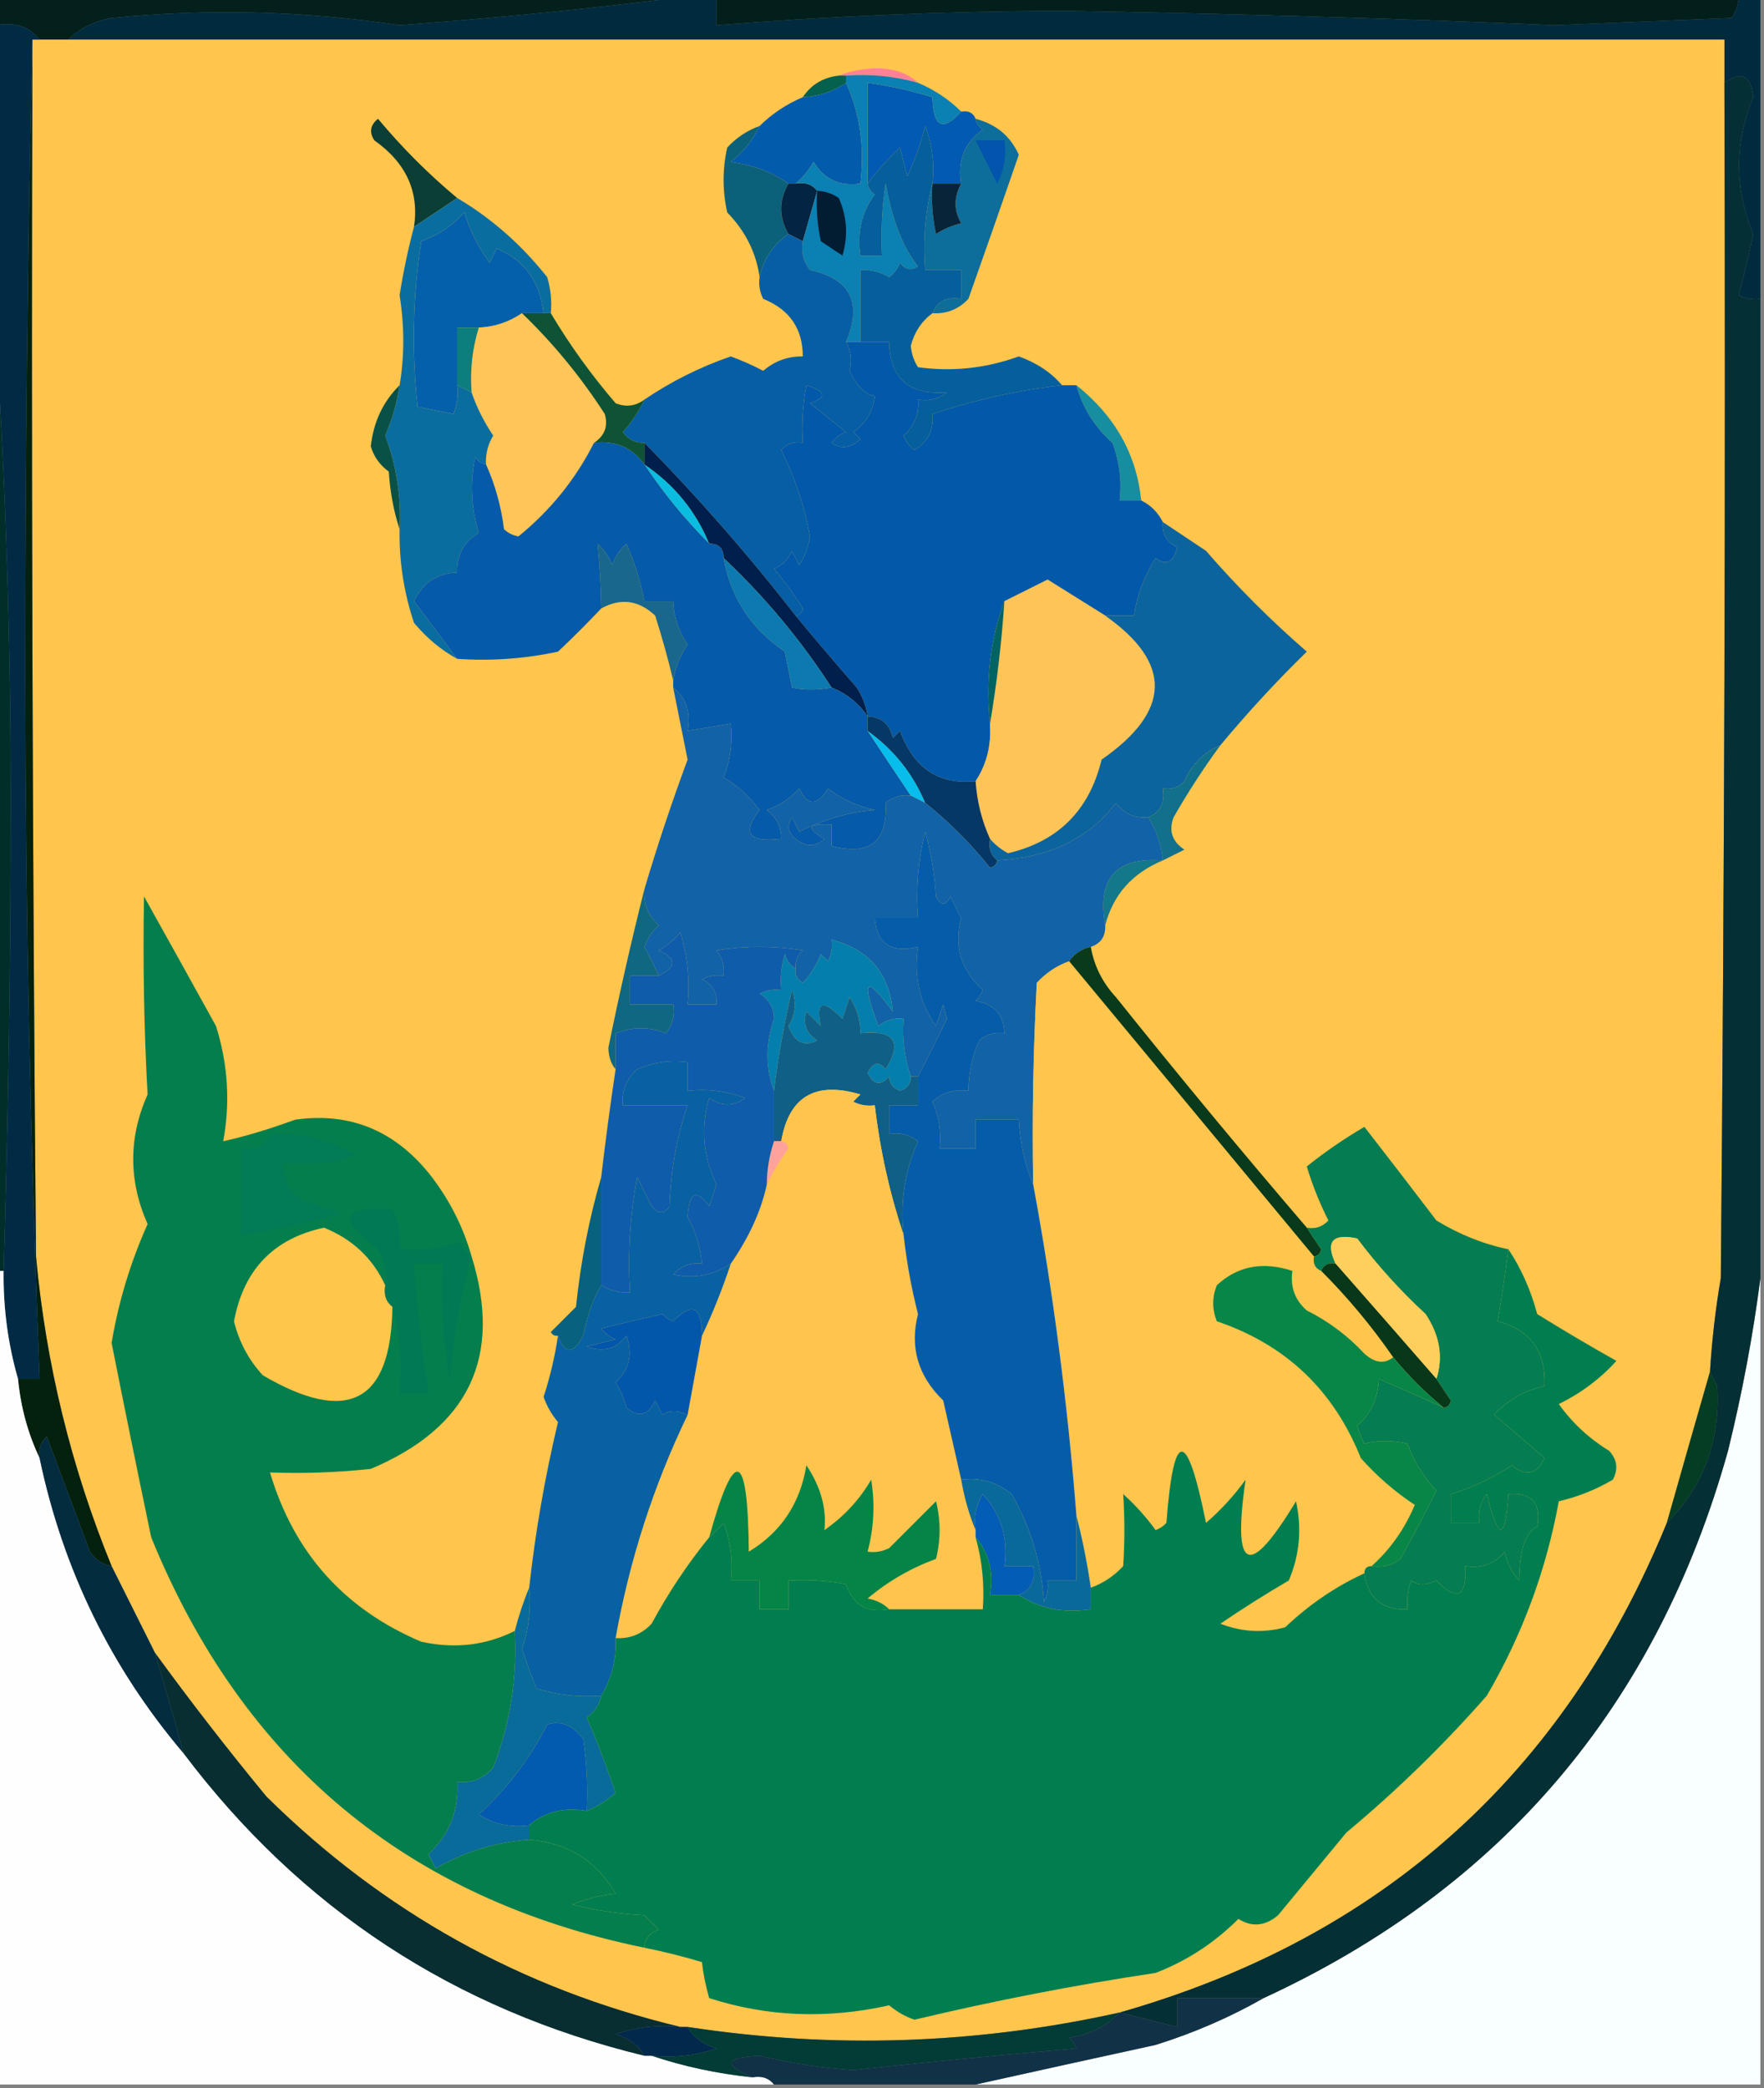 <?xml version="1.0" encoding="UTF-8"?>
<!DOCTYPE svg PUBLIC "-//W3C//DTD SVG 1.1//EN" "http://www.w3.org/Graphics/SVG/1.1/DTD/svg11.dtd">
<svg xmlns="http://www.w3.org/2000/svg" version="1.1" width="245px" height="290px" style="shape-rendering:geometricPrecision; text-rendering:geometricPrecision; image-rendering:optimizeQuality; fill-rule:evenodd; clip-rule:evenodd" xmlns:xlink="http://www.w3.org/1999/xlink">
<rect width="100%" height="100%" fill="#808080" stroke="none"/>
<g><path style="opacity:1" fill="#04201c" d="M -0.5,-0.5 C 31.5,-0.5 63.5,-0.5 95.5,-0.5C 82.502,1.157 69.168,2.49 55.5,3.5C 42.203,1.502 28.87,1.169 15.5,2.5C 13.025,2.964 11.025,3.964 9.5,5.5C 8.167,5.5 6.833,5.5 5.5,5.5C 4.082,3.692 2.082,3.025 -0.5,3.5C -0.5,2.167 -0.5,0.833 -0.5,-0.5 Z"/></g>
<g><path style="opacity:1" fill="#002b3e" d="M 95.5,-0.5 C 96.833,-0.5 98.167,-0.5 99.5,-0.5C 99.5,0.833 99.5,2.167 99.5,3.5C 115.409,2.228 131.409,1.561 147.5,1.5C 170.342,1.871 193.176,2.538 216,3.5C 224.167,3.167 232.333,2.833 240.5,2.5C 241.127,1.583 241.461,0.583 241.5,-0.5C 242.5,-0.5 243.5,-0.5 244.5,-0.5C 244.5,13.5 244.5,27.5 244.5,41.5C 243.448,41.65 242.448,41.483 241.5,41C 242.211,38.204 242.878,35.37 243.5,32.5C 240.884,26.188 240.884,19.855 243.5,13.5C 243.188,10.496 241.855,9.83 239.5,11.5C 239.5,9.5 239.5,7.5 239.5,5.5C 162.833,5.5 86.167,5.5 9.5,5.5C 11.025,3.964 13.025,2.964 15.5,2.5C 28.87,1.169 42.203,1.502 55.5,3.5C 69.168,2.49 82.502,1.157 95.5,-0.5 Z"/></g>
<g><path style="opacity:1" fill="#031f1c" d="M 99.5,-0.5 C 146.833,-0.5 194.167,-0.5 241.5,-0.5C 241.461,0.583 241.127,1.583 240.5,2.5C 232.333,2.833 224.167,3.167 216,3.5C 193.176,2.538 170.342,1.871 147.5,1.5C 131.409,1.561 115.409,2.228 99.5,3.5C 99.5,2.167 99.5,0.833 99.5,-0.5 Z"/></g>
<g><path style="opacity:1" fill="#ffc54c" d="M 4.5,5.5 C 4.833,5.5 5.167,5.5 5.5,5.5C 6.833,5.5 8.167,5.5 9.5,5.5C 86.167,5.5 162.833,5.5 239.5,5.5C 239.5,7.5 239.5,9.5 239.5,11.5C 239.667,66.834 239.5,122.168 239,177.5C 238.265,181.813 237.765,186.147 237.5,190.5C 235.511,197.406 233.511,204.406 231.5,211.5C 217.189,246.477 191.855,269.144 155.5,279.5C 135.636,283.918 115.636,284.585 95.5,281.5C 95.167,281.5 94.833,281.5 94.5,281.5C 72.366,276.183 53.2,265.516 37,249.5C 31.587,242.933 26.421,236.267 21.5,229.5C 19.5,225.5 17.5,221.5 15.5,217.5C 9.869,203.731 6.369,189.398 5,174.5C 4.5,118.168 4.333,61.834 4.5,5.5 Z"/></g>
<g><path style="opacity:1" fill="#ff8195" d="M 116.5,10.5 C 118.134,9.839 119.967,9.506 122,9.5C 124.295,9.546 126.129,10.213 127.5,11.5C 124.272,10.586 120.939,10.253 117.5,10.5C 117.167,10.5 116.833,10.5 116.5,10.5 Z"/></g>
<g><path style="opacity:1" fill="#05614e" d="M 116.5,10.5 C 116.833,10.5 117.167,10.5 117.5,10.5C 117.5,10.833 117.5,11.167 117.5,11.5C 115.718,12.72 113.718,13.386 111.5,13.5C 112.659,11.75 114.326,10.75 116.5,10.5 Z"/></g>
<g><path style="opacity:1" fill="#025ab2" d="M 133.5,15.5 C 134.492,15.328 135.158,15.662 135.5,16.5C 135.611,17.117 135.944,17.617 136.5,18C 133.961,19.805 132.961,22.305 133.5,25.5C 132.167,25.5 130.833,25.5 129.5,25.5C 129.813,22.753 129.48,20.087 128.5,17.5C 127.877,19.966 127.043,22.299 126,24.5C 125.667,23.167 125.333,21.833 125,20.5C 123.322,22.07 121.822,23.736 120.5,25.5C 120.5,20.833 120.5,16.167 120.5,11.5C 123.564,11.928 126.564,12.594 129.5,13.5C 129.608,17.666 130.941,18.333 133.5,15.5 Z"/></g>
<g><path style="opacity:1" fill="#0c617a" d="M 105.5,17.5 C 104.594,19.417 103.261,21.083 101.5,22.5C 104.616,22.92 107.283,23.92 109.5,25.5C 108.167,27.833 108.167,30.167 109.5,32.5C 107.37,33.964 106.037,35.964 105.5,38.5C 105.028,35.098 103.528,32.098 101,29.5C 100.333,26.5 100.333,23.5 101,20.5C 102.271,19.117 103.771,18.117 105.5,17.5 Z"/></g>
<g><path style="opacity:1" fill="#035bac" d="M 117.5,11.5 C 119.436,15.715 120.103,20.381 119.5,25.5C 116.632,25.915 114.465,24.915 113,22.5C 112.302,23.691 111.469,24.691 110.5,25.5C 110.167,25.5 109.833,25.5 109.5,25.5C 107.283,23.92 104.616,22.92 101.5,22.5C 103.261,21.083 104.594,19.417 105.5,17.5C 107.205,15.808 109.205,14.475 111.5,13.5C 113.718,13.386 115.718,12.72 117.5,11.5 Z"/></g>
<g><path style="opacity:1" fill="#0b3e34" d="M 63.5,27.5 C 61.5,28.833 59.5,30.167 57.5,31.5C 58.234,26.613 56.4,22.613 52,19.5C 51.251,18.365 51.417,17.365 52.5,16.5C 55.889,20.555 59.555,24.222 63.5,27.5 Z"/></g>
<g><path style="opacity:1" fill="#042443" d="M 109.5,25.5 C 109.833,25.5 110.167,25.5 110.5,25.5C 111.791,25.263 112.791,25.596 113.5,26.5C 112.833,28.833 112.167,31.167 111.5,33.5C 110.833,33.167 110.167,32.833 109.5,32.5C 108.167,30.167 108.167,27.833 109.5,25.5 Z"/></g>
<g><path style="opacity:1" fill="#0560ab" d="M 75.5,43.5 C 74.5,43.5 73.5,43.5 72.5,43.5C 70.703,44.73 68.703,45.396 66.5,45.5C 65.5,45.5 64.5,45.5 63.5,45.5C 63.5,48.167 63.5,50.833 63.5,53.5C 63.657,54.873 63.49,56.207 63,57.5C 61.333,57.167 59.667,56.833 58,56.5C 57.169,48.812 57.335,41.145 58.5,33.5C 60.844,32.663 62.844,31.329 64.5,29.5C 65.284,32.048 66.451,34.382 68,36.5C 68.333,35.833 68.667,35.167 69,34.5C 72.857,36.159 75.024,39.159 75.5,43.5 Z"/></g>
<g><path style="opacity:1" fill="#0d6d9b" d="M 135.5,16.5 C 138.341,17.241 140.341,18.908 141.5,21.5C 139.212,28.144 136.879,34.81 134.5,41.5C 133.15,42.95 131.484,43.617 129.5,43.5C 130.183,41.824 131.517,41.157 133.5,41.5C 133.5,40.167 133.5,38.833 133.5,37.5C 131.833,37.5 130.167,37.5 128.5,37.5C 128.183,33.298 128.517,29.298 129.5,25.5C 129.337,27.857 129.503,30.19 130,32.5C 131.067,31.809 132.234,31.309 133.5,31C 132.464,29.224 132.464,27.391 133.5,25.5C 132.961,22.305 133.961,19.805 136.5,18C 135.944,17.617 135.611,17.117 135.5,16.5 Z"/></g>
<g><path style="opacity:1" fill="#072439" d="M 129.5,25.5 C 130.833,25.5 132.167,25.5 133.5,25.5C 132.464,27.391 132.464,29.224 133.5,31C 132.234,31.309 131.067,31.809 130,32.5C 129.503,30.19 129.337,27.857 129.5,25.5 Z"/></g>
<g><path style="opacity:1" fill="#0254ad" d="M 135.5,19.5 C 136.833,19.5 138.167,19.5 139.5,19.5C 139.799,21.604 139.466,23.604 138.5,25.5C 137.473,23.447 136.473,21.447 135.5,19.5 Z"/></g>
<g><path style="opacity:1" fill="#0b80b2" d="M 117.5,11.5 C 117.5,11.167 117.5,10.833 117.5,10.5C 120.939,10.253 124.272,10.586 127.5,11.5C 129.795,12.475 131.795,13.808 133.5,15.5C 130.941,18.333 129.608,17.666 129.5,13.5C 126.564,12.594 123.564,11.928 120.5,11.5C 120.5,16.167 120.5,20.833 120.5,25.5C 120.611,26.117 120.944,26.617 121.5,27C 119.679,29.456 119.012,32.289 119.5,35.5C 120.5,35.5 121.5,35.5 122.5,35.5C 122.335,32.15 122.502,28.817 123,25.5C 123.929,30.602 125.429,34.435 127.5,37C 126.551,37.617 125.718,37.451 125,36.5C 124.692,37.308 124.192,37.975 123.5,38.5C 122.264,37.754 120.93,37.421 119.5,37.5C 119.5,40.833 119.5,44.167 119.5,47.5C 118.833,47.5 118.167,47.5 117.5,47.5C 119.809,42.067 118.142,38.734 112.5,37.5C 111.571,36.311 111.238,34.978 111.5,33.5C 112.167,31.167 112.833,28.833 113.5,26.5C 112.791,25.596 111.791,25.263 110.5,25.5C 111.469,24.691 112.302,23.691 113,22.5C 114.465,24.915 116.632,25.915 119.5,25.5C 120.103,20.381 119.436,15.715 117.5,11.5 Z"/></g>
<g><path style="opacity:1" fill="#021c31" d="M 113.5,26.5 C 114.583,26.539 115.583,26.873 116.5,27.5C 117.652,30.106 117.818,32.773 117,35.5C 116,34.833 115,34.167 114,33.5C 113.503,31.19 113.337,28.857 113.5,26.5 Z"/></g>
<g><path style="opacity:1" fill="#065ea5" d="M 109.5,32.5 C 110.167,32.833 110.833,33.167 111.5,33.5C 111.238,34.978 111.571,36.311 112.5,37.5C 118.142,38.734 119.809,42.067 117.5,47.5C 118.189,48.707 118.355,50.041 118,51.5C 118.961,53.624 120.128,54.791 121.5,55C 121.235,57.151 120.235,58.818 118.5,60C 118.833,60.333 119.167,60.667 119.5,61C 118.123,62.241 116.79,62.408 115.5,61.5C 116.025,60.808 116.692,60.308 117.5,60C 115.833,58.667 114.167,57.333 112.5,56C 114.901,55.195 114.734,54.362 112,53.5C 111.503,56.146 111.336,58.813 111.5,61.5C 110.325,61.281 109.325,61.614 108.5,62.5C 110.402,66.306 111.736,70.306 112.5,74.5C 112.281,75.938 111.781,77.271 111,78.5C 110.667,77.833 110.333,77.167 110,76.5C 109.5,77.667 108.667,78.5 107.5,79C 108.944,80.707 110.277,82.54 111.5,84.5C 111.376,85.107 111.043,85.44 110.5,85.5C 103.964,77.094 96.964,69.094 89.5,61.5C 88.244,61.539 87.244,61.039 86.5,60C 87.748,58.6 88.748,57.1 89.5,55.5C 93.236,52.965 97.236,50.965 101.5,49.5C 103.059,50.074 104.559,50.74 106,51.5C 107.584,50.139 109.418,49.472 111.5,49.5C 111.498,45.651 109.665,42.984 106,41.5C 105.517,40.552 105.351,39.552 105.5,38.5C 106.037,35.964 107.37,33.964 109.5,32.5 Z"/></g>
<g><path style="opacity:1" fill="#ffc558" d="M 72.5,43.5 C 76.847,47.686 80.68,52.353 84,57.5C 84.484,59.193 83.984,60.527 82.5,61.5C 79.936,66.567 76.436,70.9 72,74.5C 71.228,74.355 70.561,74.022 70,73.5C 69.599,70.301 68.766,67.301 67.5,64.5C 67.421,63.069 67.754,61.736 68.5,60.5C 67.199,58.556 66.199,56.556 65.5,54.5C 65.264,51.392 65.597,48.392 66.5,45.5C 68.703,45.396 70.703,44.73 72.5,43.5 Z"/></g>
<g><path style="opacity:1" fill="#0c7e7e" d="M 66.5,45.5 C 65.597,48.392 65.264,51.392 65.5,54.5C 64.833,54.167 64.167,53.833 63.5,53.5C 63.5,50.833 63.5,48.167 63.5,45.5C 64.5,45.5 65.5,45.5 66.5,45.5 Z"/></g>
<g><path style="opacity:1" fill="#0e5335" d="M 72.5,43.5 C 73.5,43.5 74.5,43.5 75.5,43.5C 75.833,43.5 76.167,43.5 76.5,43.5C 79.123,47.902 82.123,52.069 85.5,56C 86.928,56.579 88.262,56.412 89.5,55.5C 88.748,57.1 87.748,58.6 86.5,60C 87.244,61.039 88.244,61.539 89.5,61.5C 89.5,62.5 89.5,63.5 89.5,64.5C 87.787,62.15 85.453,61.15 82.5,61.5C 83.984,60.527 84.484,59.193 84,57.5C 80.68,52.353 76.847,47.686 72.5,43.5 Z"/></g>
<g><path style="opacity:1" fill="#055f9c" d="M 129.5,25.5 C 128.517,29.298 128.183,33.298 128.5,37.5C 130.167,37.5 131.833,37.5 133.5,37.5C 133.5,38.833 133.5,40.167 133.5,41.5C 131.517,41.157 130.183,41.824 129.5,43.5C 128.008,44.607 127.008,46.107 126.5,48C 126.585,49.107 126.919,50.107 127.5,51C 132.274,51.654 136.94,51.154 141.5,49.5C 143.977,50.385 145.977,51.718 147.5,53.5C 141.426,54.19 135.426,55.523 129.5,57.5C 129.725,59.716 128.892,61.383 127,62.5C 126.308,61.975 125.808,61.308 125.5,60.5C 127.005,59.158 127.672,57.492 127.5,55.5C 128.978,55.762 130.311,55.429 131.5,54.5C 126.25,54.898 123.583,52.564 123.5,47.5C 122.167,47.5 120.833,47.5 119.5,47.5C 119.5,44.167 119.5,40.833 119.5,37.5C 120.93,37.421 122.264,37.754 123.5,38.5C 124.192,37.975 124.692,37.308 125,36.5C 125.718,37.451 126.551,37.617 127.5,37C 125.429,34.435 123.929,30.602 123,25.5C 122.502,28.817 122.335,32.15 122.5,35.5C 121.5,35.5 120.5,35.5 119.5,35.5C 119.012,32.289 119.679,29.456 121.5,27C 120.944,26.617 120.611,26.117 120.5,25.5C 121.822,23.736 123.322,22.07 125,20.5C 125.333,21.833 125.667,23.167 126,24.5C 127.043,22.299 127.877,19.966 128.5,17.5C 129.48,20.087 129.813,22.753 129.5,25.5 Z"/></g>
<g><path style="opacity:1" fill="#0a6da0" d="M 63.5,27.5 C 68.277,30.331 72.443,33.998 76,38.5C 76.493,40.134 76.66,41.801 76.5,43.5C 76.167,43.5 75.833,43.5 75.5,43.5C 75.024,39.159 72.857,36.159 69,34.5C 68.667,35.167 68.333,35.833 68,36.5C 66.451,34.382 65.284,32.048 64.5,29.5C 62.844,31.329 60.844,32.663 58.5,33.5C 57.335,41.145 57.169,48.812 58,56.5C 59.667,56.833 61.333,57.167 63,57.5C 63.49,56.207 63.657,54.873 63.5,53.5C 64.167,53.833 64.833,54.167 65.5,54.5C 66.199,56.556 67.199,58.556 68.5,60.5C 67.754,61.736 67.421,63.069 67.5,64.5C 66.883,64.389 66.383,64.056 66,63.5C 65.283,67.045 65.45,70.545 66.5,74C 64.424,75.244 63.424,77.077 63.5,79.5C 60.702,79.63 58.702,80.964 57.5,83.5C 59.549,86.204 61.549,88.87 63.5,91.5C 61.272,90.287 59.272,88.62 57.5,86.5C 56.088,82.283 55.421,77.95 55.5,73.5C 55.74,69.031 55.073,64.698 53.5,60.5C 54.478,58.223 55.145,55.89 55.5,53.5C 56.18,49.474 56.18,45.308 55.5,41C 56.011,37.757 56.678,34.591 57.5,31.5C 59.5,30.167 61.5,28.833 63.5,27.5 Z"/></g>
<g><path style="opacity:1" fill="#095147" d="M 55.5,53.5 C 55.145,55.89 54.478,58.223 53.5,60.5C 55.073,64.698 55.74,69.031 55.5,73.5C 54.683,71.031 54.183,68.365 54,65.5C 52.764,64.601 51.93,63.434 51.5,62C 51.872,58.596 53.206,55.763 55.5,53.5 Z"/></g>
<g><path style="opacity:1" fill="#178ea0" d="M 149.5,53.5 C 154.859,57.776 157.859,63.109 158.5,69.5C 157.5,69.5 156.5,69.5 155.5,69.5C 155.813,66.753 155.48,64.087 154.5,61.5C 152.018,59.28 150.352,56.613 149.5,53.5 Z"/></g>
<g><path style="opacity:1" fill="#002f2a" d="M -0.5,47.5 C 0.833,68.489 1.5,89.823 1.5,111.5C 1.495,133.238 1.161,154.905 0.5,176.5C 0.167,176.5 -0.167,176.5 -0.5,176.5C -0.5,133.5 -0.5,90.5 -0.5,47.5 Z"/></g>
<g><path style="opacity:1" fill="#0bbce1" d="M 89.5,64.5 C 93.628,67.29 96.628,70.957 98.5,75.5C 95.129,72.129 92.129,68.463 89.5,64.5 Z"/></g>
<g><path style="opacity:1" fill="#0259a9" d="M 117.5,47.5 C 118.167,47.5 118.833,47.5 119.5,47.5C 120.833,47.5 122.167,47.5 123.5,47.5C 123.583,52.564 126.25,54.898 131.5,54.5C 130.311,55.429 128.978,55.762 127.5,55.5C 127.672,57.492 127.005,59.158 125.5,60.5C 125.808,61.308 126.308,61.975 127,62.5C 128.892,61.383 129.725,59.716 129.5,57.5C 135.426,55.523 141.426,54.19 147.5,53.5C 148.167,53.5 148.833,53.5 149.5,53.5C 150.352,56.613 152.018,59.28 154.5,61.5C 155.48,64.087 155.813,66.753 155.5,69.5C 156.5,69.5 157.5,69.5 158.5,69.5C 159.833,70.167 160.833,71.167 161.5,72.5C 161.36,74.124 162.027,75.29 163.5,76C 162.965,78.109 161.965,78.609 160.5,77.5C 158.917,79.99 157.917,82.657 157.5,85.5C 156.167,85.5 154.833,85.5 153.5,85.5C 150.844,83.85 148.178,82.184 145.5,80.5C 143.506,81.489 141.506,82.489 139.5,83.5C 137.55,88.735 136.883,94.402 137.5,100.5C 137.706,103.495 137.04,106.162 135.5,108.5C 130.386,109.023 126.886,106.69 125,101.5C 124.667,101.833 124.333,102.167 124,102.5C 123.578,100.574 122.411,99.574 120.5,99.5C 120.291,98.078 119.791,96.745 119,95.5C 116.078,92.168 113.245,88.835 110.5,85.5C 111.043,85.44 111.376,85.107 111.5,84.5C 110.277,82.54 108.944,80.707 107.5,79C 108.667,78.5 109.5,77.667 110,76.5C 110.333,77.167 110.667,77.833 111,78.5C 111.781,77.271 112.281,75.938 112.5,74.5C 111.736,70.306 110.402,66.306 108.5,62.5C 109.325,61.614 110.325,61.281 111.5,61.5C 111.336,58.813 111.503,56.146 112,53.5C 114.734,54.362 114.901,55.195 112.5,56C 114.167,57.333 115.833,58.667 117.5,60C 116.692,60.308 116.025,60.808 115.5,61.5C 116.79,62.408 118.123,62.241 119.5,61C 119.167,60.667 118.833,60.333 118.5,60C 120.235,58.818 121.235,57.151 121.5,55C 120.128,54.791 118.961,53.624 118,51.5C 118.355,50.041 118.189,48.707 117.5,47.5 Z"/></g>
<g><path style="opacity:1" fill="#19678c" d="M 93.5,94.5 C 92.806,91.579 91.973,88.579 91,85.5C 88.712,83.344 86.212,83.01 83.5,84.5C 83.457,81.413 83.29,78.413 83,75.5C 83.915,76.328 84.581,77.328 85,78.5C 85.419,77.328 86.085,76.328 87,75.5C 88.14,78.102 88.973,80.769 89.5,83.5C 90.833,83.5 92.167,83.5 93.5,83.5C 93.579,85.666 94.246,87.666 95.5,89.5C 94.453,91.056 93.786,92.723 93.5,94.5 Z"/></g>
<g><path style="opacity:1" fill="#ffc457" d="M 153.5,85.5 C 162.851,92.094 162.684,98.76 153,105.5C 151.293,112.54 146.96,116.873 140,118.5C 138.989,117.944 138.156,117.278 137.5,116.5C 136.361,113.996 135.694,111.33 135.5,108.5C 137.04,106.162 137.706,103.495 137.5,100.5C 138.435,95.006 139.102,89.339 139.5,83.5C 141.506,82.489 143.506,81.489 145.5,80.5C 148.178,82.184 150.844,83.85 153.5,85.5 Z"/></g>
<g><path style="opacity:1" fill="#026363" d="M 139.5,83.5 C 139.102,89.339 138.435,95.006 137.5,100.5C 136.883,94.402 137.55,88.735 139.5,83.5 Z"/></g>
<g><path style="opacity:1" fill="#011f4c" d="M 89.5,61.5 C 96.964,69.094 103.964,77.094 110.5,85.5C 113.245,88.835 116.078,92.168 119,95.5C 119.791,96.745 120.291,98.078 120.5,99.5C 119.24,97.633 117.573,96.299 115.5,95.5C 111.247,88.91 106.247,82.91 100.5,77.5C 100.5,76.167 99.833,75.5 98.5,75.5C 96.628,70.957 93.628,67.29 89.5,64.5C 89.5,63.5 89.5,62.5 89.5,61.5 Z"/></g>
<g><path style="opacity:1" fill="#0c7ab0" d="M 100.5,77.5 C 106.247,82.91 111.247,88.91 115.5,95.5C 113.459,95.854 111.626,95.854 110,95.5C 109.667,93.833 109.333,92.167 109,90.5C 104.305,87.32 101.472,82.986 100.5,77.5 Z"/></g>
<g><path style="opacity:1" fill="#055aa9" d="M 82.5,61.5 C 85.453,61.15 87.787,62.15 89.5,64.5C 92.129,68.463 95.129,72.129 98.5,75.5C 99.833,75.5 100.5,76.167 100.5,77.5C 101.472,82.986 104.305,87.32 109,90.5C 109.333,92.167 109.667,93.833 110,95.5C 111.626,95.854 113.459,95.854 115.5,95.5C 117.573,96.299 119.24,97.633 120.5,99.5C 120.5,100.167 120.5,100.833 120.5,101.5C 122.474,104.482 124.474,107.482 126.5,110.5C 125.178,110.33 124.011,110.663 123,111.5C 123.313,116.885 120.813,118.885 115.5,117.5C 115.5,116.5 115.5,115.5 115.5,114.5C 112.203,114.329 111.869,114.995 114.5,116.5C 113.224,117.645 111.891,117.645 110.5,116.5C 109.417,115.635 109.251,114.635 110,113.5C 110.333,114.167 110.667,114.833 111,115.5C 114.576,113.741 118.076,112.741 121.5,112.5C 119.031,111.964 116.864,110.964 115,109.5C 113.488,111.957 112.154,111.957 111,109.5C 109.796,110.859 108.296,111.859 106.5,112.5C 107.853,113.524 108.52,114.857 108.5,116.5C 103.977,117.023 102.977,115.69 105.5,112.5C 103.893,110.418 102.226,108.918 100.5,108C 101.435,105.619 101.768,103.119 101.5,100.5C 99.5,100.833 97.5,101.167 95.5,101.5C 95.975,98.918 95.308,96.918 93.5,95.5C 93.5,95.167 93.5,94.833 93.5,94.5C 93.786,92.723 94.453,91.056 95.5,89.5C 94.246,87.666 93.579,85.666 93.5,83.5C 92.167,83.5 90.833,83.5 89.5,83.5C 88.973,80.769 88.14,78.102 87,75.5C 86.085,76.328 85.419,77.328 85,78.5C 84.581,77.328 83.915,76.328 83,75.5C 83.29,78.413 83.457,81.413 83.5,84.5C 81.652,86.47 79.652,88.47 77.5,90.5C 72.88,91.493 68.214,91.827 63.5,91.5C 61.549,88.87 59.549,86.204 57.5,83.5C 58.702,80.964 60.702,79.63 63.5,79.5C 63.424,77.077 64.424,75.244 66.5,74C 65.45,70.545 65.283,67.045 66,63.5C 66.383,64.056 66.883,64.389 67.5,64.5C 68.766,67.301 69.599,70.301 70,73.5C 70.561,74.022 71.228,74.355 72,74.5C 76.436,70.9 79.936,66.567 82.5,61.5 Z"/></g>
<g><path style="opacity:1" fill="#0b649d" d="M 161.5,72.5 C 163.471,73.823 165.471,75.156 167.5,76.5C 171.833,81.5 176.5,86.167 181.5,90.5C 177.269,94.634 173.269,98.967 169.5,103.5C 167.21,104.456 165.544,106.123 164.5,108.5C 163.675,109.386 162.675,109.719 161.5,109.5C 161.843,111.483 161.176,112.817 159.5,113.5C 157.61,113.703 156.11,113.037 155,111.5C 151.25,116.439 145.75,119.105 138.5,119.5C 137.596,118.791 137.263,117.791 137.5,116.5C 138.156,117.278 138.989,117.944 140,118.5C 146.96,116.873 151.293,112.54 153,105.5C 162.684,98.76 162.851,92.094 153.5,85.5C 154.833,85.5 156.167,85.5 157.5,85.5C 157.917,82.657 158.917,79.99 160.5,77.5C 161.965,78.609 162.965,78.109 163.5,76C 162.027,75.29 161.36,74.124 161.5,72.5 Z"/></g>
<g><path style="opacity:1" fill="#06bdec" d="M 120.5,101.5 C 124.126,104.095 126.792,107.428 128.5,111.5C 127.833,111.167 127.167,110.833 126.5,110.5C 124.474,107.482 122.474,104.482 120.5,101.5 Z"/></g>
<g><path style="opacity:1" fill="#053866" d="M 120.5,99.5 C 122.411,99.574 123.578,100.574 124,102.5C 124.333,102.167 124.667,101.833 125,101.5C 126.886,106.69 130.386,109.023 135.5,108.5C 135.694,111.33 136.361,113.996 137.5,116.5C 137.263,117.791 137.596,118.791 138.5,119.5C 138.44,120.043 138.107,120.376 137.5,120.5C 134.764,117.097 131.764,114.097 128.5,111.5C 126.792,107.428 124.126,104.095 120.5,101.5C 120.5,100.833 120.5,100.167 120.5,99.5 Z"/></g>
<g><path style="opacity:1" fill="#11708b" d="M 169.5,103.5 C 167.163,106.681 164.996,110.014 163,113.5C 162.289,115.367 162.789,116.867 164.5,118C 163.473,118.513 162.473,119.013 161.5,119.5C 161.296,117.315 160.63,115.315 159.5,113.5C 161.176,112.817 161.843,111.483 161.5,109.5C 162.675,109.719 163.675,109.386 164.5,108.5C 165.544,106.123 167.21,104.456 169.5,103.5 Z"/></g>
<g><path style="opacity:1" fill="#137889" d="M 161.5,119.5 C 157.274,121.244 154.608,124.244 153.5,128.5C 152.343,121.994 155.01,118.994 161.5,119.5 Z"/></g>
<g><path style="opacity:1" fill="#03210d" d="M 4.5,5.5 C 4.333,61.834 4.5,118.168 5,174.5C 6.369,189.398 9.869,203.731 15.5,217.5C 14.265,217.279 13.265,216.612 12.5,215.5C 10.5,210.167 8.5,204.833 6.5,199.5C 5.614,200.325 5.281,201.325 5.5,202.5C 3.882,199.112 2.882,195.446 2.5,191.5C 3.5,191.5 4.5,191.5 5.5,191.5C 4.227,159.214 3.56,126.88 3.5,94.5C 3.5,64.665 3.833,34.998 4.5,5.5 Z"/></g>
<g><path style="opacity:1" fill="#1162a7" d="M 93.5,95.5 C 95.308,96.918 95.975,98.918 95.5,101.5C 97.5,101.167 99.5,100.833 101.5,100.5C 101.768,103.119 101.435,105.619 100.5,108C 102.226,108.918 103.893,110.418 105.5,112.5C 102.977,115.69 103.977,117.023 108.5,116.5C 108.52,114.857 107.853,113.524 106.5,112.5C 108.296,111.859 109.796,110.859 111,109.5C 112.154,111.957 113.488,111.957 115,109.5C 116.864,110.964 119.031,111.964 121.5,112.5C 118.076,112.741 114.576,113.741 111,115.5C 110.667,114.833 110.333,114.167 110,113.5C 109.251,114.635 109.417,115.635 110.5,116.5C 111.891,117.645 113.224,117.645 114.5,116.5C 111.869,114.995 112.203,114.329 115.5,114.5C 115.5,115.5 115.5,116.5 115.5,117.5C 120.813,118.885 123.313,116.885 123,111.5C 124.011,110.663 125.178,110.33 126.5,110.5C 127.167,110.833 127.833,111.167 128.5,111.5C 131.764,114.097 134.764,117.097 137.5,120.5C 138.107,120.376 138.44,120.043 138.5,119.5C 145.75,119.105 151.25,116.439 155,111.5C 156.11,113.037 157.61,113.703 159.5,113.5C 160.63,115.315 161.296,117.315 161.5,119.5C 155.01,118.994 152.343,121.994 153.5,128.5C 153.573,130.027 152.906,131.027 151.5,131.5C 150.222,131.782 149.222,132.449 148.5,133.5C 146.771,134.117 145.271,135.117 144,136.5C 143.5,145.827 143.334,155.161 143.5,164.5C 142.343,161.727 141.676,158.727 141.5,155.5C 139.5,155.5 137.5,155.5 135.5,155.5C 135.5,156.833 135.5,158.167 135.5,159.5C 133.833,159.5 132.167,159.5 130.5,159.5C 130.756,157.208 130.423,155.041 129.5,153C 130.905,151.731 132.571,151.231 134.5,151.5C 134.523,149.073 135.023,146.74 136,144.5C 137.011,143.663 138.178,143.33 139.5,143.5C 139.439,140.95 138.106,139.45 135.5,139C 135.957,138.586 136.291,138.086 136.5,137.5C 133.45,134.692 132.45,131.358 133.5,127.5C 133,126.5 132.5,125.5 132,124.5C 131.333,125.833 130.667,125.833 130,124.5C 129.821,121.447 129.321,118.447 128.5,115.5C 127.509,119.445 127.176,123.445 127.5,127.5C 125.5,127.5 123.5,127.5 121.5,127.5C 121.759,131.068 123.759,132.401 127.5,131.5C 126.89,135.635 127.723,139.301 130,142.5C 130.333,141.5 130.667,140.5 131,139.5C 131.167,140.167 131.333,140.833 131.5,141.5C 130.161,144.282 128.828,146.949 127.5,149.5C 127.167,149.5 126.833,149.5 126.5,149.5C 125.612,146.946 125.279,144.279 125.5,141.5C 124.178,141.33 123.011,141.663 122,142.5C 119.556,135.983 120.222,135.316 124,140.5C 123.529,135.193 120.696,131.86 115.5,130.5C 115.649,131.552 115.483,132.552 115,133.5C 114.667,133.167 114.333,132.833 114,132.5C 113.417,134.002 112.584,135.335 111.5,136.5C 110.702,136.043 110.369,135.376 110.5,134.5C 110.414,133.504 110.748,132.671 111.5,132C 107.5,131.333 103.5,131.333 99.5,132C 100.337,133.011 100.67,134.178 100.5,135.5C 99.448,135.351 98.448,135.517 97.5,136C 98.973,136.71 99.64,137.876 99.5,139.5C 98.167,139.5 96.833,139.5 95.5,139.5C 95.82,136.102 95.487,132.768 94.5,129.5C 93.646,130.522 92.646,131.355 91.5,132C 94.018,133.14 94.018,134.306 91.5,135.5C 90.892,134.2 90.225,132.867 89.5,131.5C 89.919,130.328 90.585,129.328 91.5,128.5C 89.995,127.158 89.329,125.492 89.5,123.5C 91.298,117.438 93.298,111.438 95.5,105.5C 94.829,102.154 94.163,98.821 93.5,95.5 Z"/></g>
<g><path style="opacity:1" fill="#047fad" d="M 126.5,149.5 C 126.53,150.497 126.03,151.164 125,151.5C 123.989,151.108 123.489,150.441 123.5,149.5C 122.325,150.855 121.325,150.688 120.5,149C 121.253,147.513 122.086,147.346 123,148.5C 125.363,144.674 124.197,143.007 119.5,143.5C 119.509,141.692 119.009,140.025 118,138.5C 117.667,139.5 117.333,140.5 117,141.5C 114.266,138.707 113.266,139.041 114,142.5C 113.333,141.833 112.667,141.167 112,140.5C 111.46,142.135 111.96,143.468 113.5,144.5C 111.678,145.429 110.345,144.762 109.5,142.5C 110.485,140.902 110.651,139.235 110,137.5C 108.912,142.131 108.079,146.798 107.5,151.5C 106.295,148.322 106.295,144.988 107.5,141.5C 107.471,139.971 106.804,138.804 105.5,138C 106.448,137.517 107.448,137.351 108.5,137.5C 108.34,135.801 108.506,134.134 109,132.5C 109.278,133.416 109.778,134.082 110.5,134.5C 110.369,135.376 110.702,136.043 111.5,136.5C 112.584,135.335 113.417,134.002 114,132.5C 114.333,132.833 114.667,133.167 115,133.5C 115.483,132.552 115.649,131.552 115.5,130.5C 120.696,131.86 123.529,135.193 124,140.5C 120.222,135.316 119.556,135.983 122,142.5C 123.011,141.663 124.178,141.33 125.5,141.5C 125.279,144.279 125.612,146.946 126.5,149.5 Z"/></g>
<g><path style="opacity:1" fill="#ffc54d" d="M 148.5,133.5 C 159.863,147.191 171.196,160.858 182.5,174.5C 182.328,175.492 182.662,176.158 183.5,176.5C 187.18,180.183 190.514,184.183 193.5,188.5C 192.279,189.465 190.946,189.298 189.5,188C 187.191,185.513 184.524,183.513 181.5,182C 179.845,180.556 179.178,178.722 179.5,176.5C 175.376,175.157 171.876,175.823 169,178.5C 168.333,180.167 168.333,181.833 169,183.5C 178.576,186.742 185.243,193.076 189,202.5C 191.252,205.029 193.752,207.196 196.5,209C 195.085,212.36 193.085,215.193 190.5,217.5C 189.833,217.5 189.5,217.833 189.5,218.5C 185.458,220.362 181.792,222.862 178.5,226C 175.446,226.821 172.446,226.655 169.5,225.5C 172.559,223.414 175.725,221.414 179,219.5C 180.504,215.961 180.837,212.295 180,208.5C 173.464,219.331 171.131,218.331 173,205.5C 171.39,207.731 169.557,209.731 167.5,211.5C 164.844,198.312 163.01,198.312 162,211.5C 161.586,211.957 161.086,212.291 160.5,212.5C 159.185,210.684 157.685,209.017 156,207.5C 156.215,210.811 156.215,214.144 156,217.5C 154.729,218.883 153.229,219.883 151.5,220.5C 150.99,217.017 150.323,213.684 149.5,210.5C 148.258,194.743 146.258,179.41 143.5,164.5C 143.334,155.161 143.5,145.827 144,136.5C 145.271,135.117 146.771,134.117 148.5,133.5 Z"/></g>
<g><path style="opacity:1" fill="#012b45" d="M -0.5,3.5 C 2.082,3.025 4.082,3.692 5.5,5.5C 5.167,5.5 4.833,5.5 4.5,5.5C 3.833,34.998 3.5,64.665 3.5,94.5C 3.56,126.88 4.227,159.214 5.5,191.5C 4.5,191.5 3.5,191.5 2.5,191.5C 1.1,186.638 0.434,181.638 0.5,176.5C 1.161,154.905 1.495,133.238 1.5,111.5C 1.5,89.823 0.833,68.489 -0.5,47.5C -0.5,32.833 -0.5,18.167 -0.5,3.5 Z"/></g>
<g><path style="opacity:1" fill="#0f6782" d="M 89.5,123.5 C 89.329,125.492 89.995,127.158 91.5,128.5C 90.585,129.328 89.919,130.328 89.5,131.5C 90.225,132.867 90.892,134.2 91.5,135.5C 90.167,135.5 88.833,135.5 87.5,135.5C 87.5,136.833 87.5,138.167 87.5,139.5C 89.5,139.5 91.5,139.5 93.5,139.5C 93.762,140.978 93.429,142.311 92.5,143.5C 90.214,142.58 87.881,142.58 85.5,143.5C 85.5,145.167 85.5,146.833 85.5,148.5C 84.853,147.726 84.519,146.726 84.5,145.5C 86.006,138.071 87.673,130.737 89.5,123.5 Z"/></g>
<g><path style="opacity:1" fill="#0f5f87" d="M 126.5,149.5 C 126.833,149.5 127.167,149.5 127.5,149.5C 127.5,150.833 127.5,152.167 127.5,153.5C 126.167,153.5 124.833,153.5 123.5,153.5C 123.5,154.833 123.5,156.167 123.5,157.5C 124.978,157.238 126.311,157.571 127.5,158.5C 125.654,162.582 124.987,166.915 125.5,171.5C 123.566,165.751 122.233,159.751 121.5,153.5C 120.448,153.649 119.448,153.483 118.5,153C 118.833,152.667 119.167,152.333 119.5,152C 113.238,150.122 109.572,152.288 108.5,158.5C 108.167,158.5 107.833,158.5 107.5,158.5C 107.5,156.167 107.5,153.833 107.5,151.5C 108.079,146.798 108.912,142.131 110,137.5C 110.651,139.235 110.485,140.902 109.5,142.5C 110.345,144.762 111.678,145.429 113.5,144.5C 111.96,143.468 111.46,142.135 112,140.5C 112.667,141.167 113.333,141.833 114,142.5C 113.266,139.041 114.266,138.707 117,141.5C 117.333,140.5 117.667,139.5 118,138.5C 119.009,140.025 119.509,141.692 119.5,143.5C 124.197,143.007 125.363,144.674 123,148.5C 122.086,147.346 121.253,147.513 120.5,149C 121.325,150.688 122.325,150.855 123.5,149.5C 123.489,150.441 123.989,151.108 125,151.5C 126.03,151.164 126.53,150.497 126.5,149.5 Z"/></g>
<g><path style="opacity:1" fill="#ffc44e" d="M 125.5,171.5 C 125.907,175.203 126.574,178.87 127.5,182.5C 126.326,187.098 127.492,191.098 131,194.5C 131.838,198.208 132.671,201.875 133.5,205.5C 133.927,208.01 134.593,210.343 135.5,212.5C 135.5,212.833 135.5,213.167 135.5,213.5C 136.414,216.728 136.747,220.061 136.5,223.5C 132.167,223.5 127.833,223.5 123.5,223.5C 122.737,222.732 121.737,222.232 120.5,222C 123.333,219.609 126.5,217.776 130,216.5C 130.667,213.833 130.667,211.167 130,208.5C 127.86,210.64 125.694,212.806 123.5,215C 122.552,215.483 121.552,215.649 120.5,215.5C 121.376,212.201 121.543,208.868 121,205.5C 119.356,208.311 117.19,210.644 114.5,212.5C 114.829,209.503 113.996,206.503 112,203.5C 111.143,208.795 108.476,212.795 104,215.5C 103.877,201.389 102.044,200.722 98.5,213.5C 95.5,217.187 92.834,221.187 90.5,225.5C 89.15,226.95 87.484,227.617 85.5,227.5C 87.431,216.656 90.764,206.323 95.5,196.5C 96.167,192.833 96.833,189.167 97.5,185.5C 99.009,182.322 100.342,178.989 101.5,175.5C 104.057,171.804 105.724,168.138 106.5,164.5C 107.304,162.811 108.304,161.145 109.5,159.5C 109.376,158.893 109.043,158.56 108.5,158.5C 109.572,152.288 113.238,150.122 119.5,152C 119.167,152.333 118.833,152.667 118.5,153C 119.448,153.483 120.448,153.649 121.5,153.5C 122.233,159.751 123.566,165.751 125.5,171.5 Z"/></g>
<g><path style="opacity:1" fill="#ffa29b" d="M 107.5,158.5 C 107.833,158.5 108.167,158.5 108.5,158.5C 109.043,158.56 109.376,158.893 109.5,159.5C 108.304,161.145 107.304,162.811 106.5,164.5C 106.517,162.435 106.85,160.435 107.5,158.5 Z"/></g>
<g><path style="opacity:1" fill="#093a1b" d="M 151.5,131.5 C 151.954,134.14 153.121,136.473 155,138.5C 163.668,149.332 172.501,159.998 181.5,170.5C 182.141,171.482 182.807,172.482 183.5,173.5C 183.376,174.107 183.043,174.44 182.5,174.5C 171.196,160.858 159.863,147.191 148.5,133.5C 149.222,132.449 150.222,131.782 151.5,131.5 Z"/></g>
<g><path style="opacity:1" fill="#0f5cab" d="M 110.5,134.5 C 109.778,134.082 109.278,133.416 109,132.5C 108.506,134.134 108.34,135.801 108.5,137.5C 107.448,137.351 106.448,137.517 105.5,138C 106.804,138.804 107.471,139.971 107.5,141.5C 106.295,144.988 106.295,148.322 107.5,151.5C 107.5,153.833 107.5,156.167 107.5,158.5C 106.85,160.435 106.517,162.435 106.5,164.5C 105.724,168.138 104.057,171.804 101.5,175.5C 99.077,177.137 96.41,177.637 93.5,177C 94.563,175.812 95.897,175.312 97.5,175.5C 97.285,173.226 96.618,171.059 95.5,169C 95.707,165.556 96.707,165.056 98.5,167.5C 98.833,166.5 99.167,165.5 99.5,164.5C 97.627,160.592 97.293,156.592 98.5,152.5C 100.198,153.681 101.865,153.681 103.5,152.5C 100.914,151.52 98.247,151.187 95.5,151.5C 95.5,150.167 95.5,148.833 95.5,147.5C 93.076,147.192 90.743,147.526 88.5,148.5C 86.995,149.842 86.329,151.508 86.5,153.5C 89.5,153.5 92.5,153.5 95.5,153.5C 93.984,157.938 93.151,162.605 93,167.5C 92.259,168.641 91.425,168.641 90.5,167.5C 89.833,166.167 89.167,164.833 88.5,163.5C 87.505,168.792 87.172,174.125 87.5,179.5C 86.041,179.567 84.708,179.234 83.5,178.5C 83.5,173.5 83.5,168.5 83.5,163.5C 84.085,158.485 84.752,153.485 85.5,148.5C 85.5,146.833 85.5,145.167 85.5,143.5C 87.881,142.58 90.214,142.58 92.5,143.5C 93.429,142.311 93.762,140.978 93.5,139.5C 91.5,139.5 89.5,139.5 87.5,139.5C 87.5,138.167 87.5,136.833 87.5,135.5C 88.833,135.5 90.167,135.5 91.5,135.5C 94.018,134.306 94.018,133.14 91.5,132C 92.646,131.355 93.646,130.522 94.5,129.5C 95.487,132.768 95.82,136.102 95.5,139.5C 96.833,139.5 98.167,139.5 99.5,139.5C 99.64,137.876 98.973,136.71 97.5,136C 98.448,135.517 99.448,135.351 100.5,135.5C 100.67,134.178 100.337,133.011 99.5,132C 103.5,131.333 107.5,131.333 111.5,132C 110.748,132.671 110.414,133.504 110.5,134.5 Z"/></g>
<g><path style="opacity:1" fill="#055daa" d="M 143.5,164.5 C 146.258,179.41 148.258,194.743 149.5,210.5C 149.5,213.5 149.5,216.5 149.5,219.5C 148.167,219.5 146.833,219.5 145.5,219.5C 145.649,220.552 145.483,221.552 145,222.5C 144.66,217.153 143.16,212.153 140.5,207.5C 138.477,205.827 136.144,205.16 133.5,205.5C 132.671,201.875 131.838,198.208 131,194.5C 127.492,191.098 126.326,187.098 127.5,182.5C 126.574,178.87 125.907,175.203 125.5,171.5C 124.987,166.915 125.654,162.582 127.5,158.5C 126.311,157.571 124.978,157.238 123.5,157.5C 123.5,156.167 123.5,154.833 123.5,153.5C 124.833,153.5 126.167,153.5 127.5,153.5C 127.5,152.167 127.5,150.833 127.5,149.5C 128.828,146.949 130.161,144.282 131.5,141.5C 131.333,140.833 131.167,140.167 131,139.5C 130.667,140.5 130.333,141.5 130,142.5C 127.723,139.301 126.89,135.635 127.5,131.5C 123.759,132.401 121.759,131.068 121.5,127.5C 123.5,127.5 125.5,127.5 127.5,127.5C 127.176,123.445 127.509,119.445 128.5,115.5C 129.321,118.447 129.821,121.447 130,124.5C 130.667,125.833 131.333,125.833 132,124.5C 132.5,125.5 133,126.5 133.5,127.5C 132.45,131.358 133.45,134.692 136.5,137.5C 136.291,138.086 135.957,138.586 135.5,139C 138.106,139.45 139.439,140.95 139.5,143.5C 138.178,143.33 137.011,143.663 136,144.5C 135.023,146.74 134.523,149.073 134.5,151.5C 132.571,151.231 130.905,151.731 129.5,153C 130.423,155.041 130.756,157.208 130.5,159.5C 132.167,159.5 133.833,159.5 135.5,159.5C 135.5,158.167 135.5,156.833 135.5,155.5C 137.5,155.5 139.5,155.5 141.5,155.5C 141.676,158.727 142.343,161.727 143.5,164.5 Z"/></g>
<g><path style="opacity:1" fill="#057c51" d="M 209.5,173.5 C 209.07,176.916 208.57,180.25 208,183.5C 212.559,184.689 214.726,187.689 214.5,192.5C 211.737,193.104 209.403,194.438 207.5,196.5C 209.909,198.502 212.242,200.502 214.5,202.5C 213.462,204.764 211.962,205.098 210,203.5C 207.315,205.26 204.482,206.594 201.5,207.5C 201.5,208.833 201.5,210.167 201.5,211.5C 202.833,211.5 204.167,211.5 205.5,211.5C 205.238,210.022 205.571,208.689 206.5,207.5C 208.093,214.049 209.093,214.049 209.5,207.5C 212.734,207.237 214.068,208.737 213.5,212C 211.858,212.796 211.024,215.296 211,219.5C 209.956,218.377 209.29,217.044 209,215.5C 207.599,217.192 205.766,217.859 203.5,217.5C 203.721,221.795 202.388,222.462 199.5,219.5C 198.137,220.198 196.971,220.198 196,219.5C 195.51,220.793 195.343,222.127 195.5,223.5C 191.96,223.623 189.96,221.957 189.5,218.5C 189.5,217.833 189.833,217.5 190.5,217.5C 191.978,217.762 193.311,217.429 194.5,216.5C 196.272,213.321 197.938,210.154 199.5,207C 197.697,205.129 196.364,202.962 195.5,200.5C 193.321,200.009 191.321,200.009 189.5,200.5C 189.069,199.707 188.735,198.873 188.5,198C 190.429,196.306 191.429,194.139 191.5,191.5C 194.474,192.785 197.474,194.118 200.5,195.5C 201.043,195.44 201.376,195.107 201.5,194.5C 200.807,193.482 200.141,192.482 199.5,191.5C 200.472,188.48 199.972,185.48 198,182.5C 194.473,179.242 191.306,175.742 188.5,172C 185.064,171.263 184.064,172.43 185.5,175.5C 184.508,175.328 183.842,175.662 183.5,176.5C 182.662,176.158 182.328,175.492 182.5,174.5C 183.043,174.44 183.376,174.107 183.5,173.5C 182.807,172.482 182.141,171.482 181.5,170.5C 182.675,170.719 183.675,170.386 184.5,169.5C 183.27,167.067 182.27,164.567 181.5,162C 184.029,159.971 186.696,158.138 189.5,156.5C 192.831,160.789 196.165,165.123 199.5,169.5C 202.688,171.446 206.021,172.779 209.5,173.5 Z"/></g>
<g><path style="opacity:1" fill="#ffcf5d" d="M 199.5,191.5 C 194.823,186.126 190.157,180.793 185.5,175.5C 184.064,172.43 185.064,171.263 188.5,172C 191.306,175.742 194.473,179.242 198,182.5C 199.972,185.48 200.472,188.48 199.5,191.5 Z"/></g>
<g><path style="opacity:1" fill="#0861a2" d="M 101.5,175.5 C 100.342,178.989 99.009,182.322 97.5,185.5C 97.498,181.459 96.165,180.792 93.5,183.5C 92.914,183.291 92.414,182.957 92,182.5C 89.2,183.125 86.366,183.792 83.5,184.5C 84.025,185.192 84.692,185.692 85.5,186C 84.167,186.333 82.833,186.667 81.5,187C 83.749,187.863 85.582,187.363 87,185.5C 87.918,188.063 87.418,190.23 85.5,192C 86.191,193.067 86.691,194.234 87,195.5C 88.714,196.925 90.047,196.592 91,194.5C 91.333,195.167 91.667,195.833 92,196.5C 92.986,195.829 94.153,195.829 95.5,196.5C 90.764,206.323 87.431,216.656 85.5,227.5C 85.635,230.417 84.968,233.084 83.5,235.5C 80.421,235.74 77.421,235.407 74.5,234.5C 73.77,232.659 73.103,230.825 72.5,229C 73.444,226.281 73.777,223.448 73.5,220.5C 74.355,212.746 75.689,205.079 77.5,197.5C 76.617,196.452 75.95,195.285 75.5,194C 76.406,191.209 77.073,188.376 77.5,185.5C 78.441,188.125 79.607,188.125 81,185.5C 81.648,182.449 82.481,180.115 83.5,178.5C 84.708,179.234 86.041,179.567 87.5,179.5C 87.172,174.125 87.505,168.792 88.5,163.5C 89.167,164.833 89.833,166.167 90.5,167.5C 91.425,168.641 92.259,168.641 93,167.5C 93.151,162.605 93.984,157.938 95.5,153.5C 92.5,153.5 89.5,153.5 86.5,153.5C 86.329,151.508 86.995,149.842 88.5,148.5C 90.743,147.526 93.076,147.192 95.5,147.5C 95.5,148.833 95.5,150.167 95.5,151.5C 98.247,151.187 100.914,151.52 103.5,152.5C 101.865,153.681 100.198,153.681 98.5,152.5C 97.293,156.592 97.627,160.592 99.5,164.5C 99.167,165.5 98.833,166.5 98.5,167.5C 96.707,165.056 95.707,165.556 95.5,169C 96.618,171.059 97.285,173.226 97.5,175.5C 95.897,175.312 94.563,175.812 93.5,177C 96.41,177.637 99.077,177.137 101.5,175.5 Z"/></g>
<g><path style="opacity:1" fill="#fefefe" d="M -0.5,176.5 C -0.167,176.5 0.167,176.5 0.5,176.5C 0.434,181.638 1.1,186.638 2.5,191.5C 2.882,195.446 3.882,199.112 5.5,202.5C 8.747,217.952 15.414,231.618 25.5,243.5C 41.78,265.098 63.114,279.098 89.5,285.5C 89.833,285.5 90.167,285.5 90.5,285.5C 94.942,286.99 99.609,287.99 104.5,288.5C 105.791,288.263 106.791,288.596 107.5,289.5C 71.5,289.5 35.5,289.5 -0.5,289.5C -0.5,251.833 -0.5,214.167 -0.5,176.5 Z"/></g>
<g><path style="opacity:1" fill="#07617f" d="M 83.5,163.5 C 83.5,168.5 83.5,173.5 83.5,178.5C 82.481,180.115 81.648,182.449 81,185.5C 79.607,188.125 78.441,188.125 77.5,185.5C 77.062,185.565 76.728,185.399 76.5,185C 77.667,183.833 78.833,182.667 80,181.5C 80.647,175.264 81.813,169.264 83.5,163.5 Z"/></g>
<g><path style="opacity:1" fill="#09371a" d="M 183.5,176.5 C 183.842,175.662 184.508,175.328 185.5,175.5C 190.157,180.793 194.823,186.126 199.5,191.5C 200.141,192.482 200.807,193.482 201.5,194.5C 201.376,195.107 201.043,195.44 200.5,195.5C 197.93,193.386 195.597,191.053 193.5,188.5C 190.514,184.183 187.18,180.183 183.5,176.5 Z"/></g>
<g><path style="opacity:1" fill="#0257ab" d="M 97.5,185.5 C 96.833,189.167 96.167,192.833 95.5,196.5C 94.153,195.829 92.986,195.829 92,196.5C 91.667,195.833 91.333,195.167 91,194.5C 90.047,196.592 88.714,196.925 87,195.5C 86.691,194.234 86.191,193.067 85.5,192C 87.418,190.23 87.918,188.063 87,185.5C 85.582,187.363 83.749,187.863 81.5,187C 82.833,186.667 84.167,186.333 85.5,186C 84.692,185.692 84.025,185.192 83.5,184.5C 86.366,183.792 89.2,183.125 92,182.5C 92.414,182.957 92.914,183.291 93.5,183.5C 96.165,180.792 97.498,181.459 97.5,185.5 Z"/></g>
<g><path style="opacity:1" fill="#078648" d="M 193.5,188.5 C 195.597,191.053 197.93,193.386 200.5,195.5C 197.474,194.118 194.474,192.785 191.5,191.5C 191.429,194.139 190.429,196.306 188.5,198C 188.735,198.873 189.069,199.707 189.5,200.5C 191.321,200.009 193.321,200.009 195.5,200.5C 196.364,202.962 197.697,205.129 199.5,207C 197.938,210.154 196.272,213.321 194.5,216.5C 193.311,217.429 191.978,217.762 190.5,217.5C 193.085,215.193 195.085,212.36 196.5,209C 193.752,207.196 191.252,205.029 189,202.5C 185.243,193.076 178.576,186.742 169,183.5C 168.333,181.833 168.333,180.167 169,178.5C 171.876,175.823 175.376,175.157 179.5,176.5C 179.178,178.722 179.845,180.556 181.5,182C 184.524,183.513 187.191,185.513 189.5,188C 190.946,189.298 192.279,189.465 193.5,188.5 Z"/></g>
<g><path style="opacity:1" fill="#f9fefe" d="M 244.5,177.5 C 244.5,214.833 244.5,252.167 244.5,289.5C 208.167,289.5 171.833,289.5 135.5,289.5C 143.702,287.682 152.036,285.848 160.5,284C 165.813,282.338 170.813,280.172 175.5,277.5C 208.601,262.217 230.101,236.883 240,201.5C 241.98,193.442 243.48,185.442 244.5,177.5 Z"/></g>
<g><path style="opacity:1" fill="#043d23" d="M 237.5,190.5 C 237.804,191.15 238.137,191.817 238.5,192.5C 238.954,200.059 236.621,206.393 231.5,211.5C 233.511,204.406 235.511,197.406 237.5,190.5 Z"/></g>
<g><path style="opacity:1" fill="#047e4c" d="M 65.5,174.5 C 69.816,188.408 65.149,198.242 51.5,204C 46.845,204.499 42.178,204.666 37.5,204.5C 40.811,215.644 47.811,223.477 58.5,228C 63.129,229.022 67.462,228.522 71.5,226.5C 71.852,233.049 70.852,239.382 68.5,245.5C 67.159,247.005 65.492,247.672 63.5,247.5C 63.734,251.467 62.4,254.8 59.5,257.5C 59.833,258.167 60.167,258.833 60.5,259.5C 64.513,257.163 68.846,255.829 73.5,255.5C 78.878,255.938 82.878,258.438 85.5,263C 83.423,263.192 81.423,263.692 79.5,264.5C 82.785,265.324 86.118,265.824 89.5,266C 90.167,266.667 90.833,267.333 91.5,268C 90.244,268.417 89.577,269.25 89.5,270.5C 56.571,263.745 33.737,244.745 21,213.5C 19.12,204.507 17.287,195.507 15.5,186.5C 16.461,180.784 18.128,175.284 20.5,170C 17.837,163.982 17.837,157.982 20.5,152C 20.003,143.045 19.837,133.879 20,124.5C 23.366,130.52 26.7,136.52 30,142.5C 31.664,147.792 31.997,153.126 31,158.5C 34.109,157.807 37.442,156.807 41,155.5C 48.727,154.42 55.06,157.087 60,163.5C 62.546,166.86 64.379,170.526 65.5,174.5 Z"/></g>
<g><path style="opacity:1" fill="#007954" d="M 65.5,174.5 C 63.941,179.913 62.941,185.579 62.5,191.5C 61.505,186.208 61.172,180.875 61.5,175.5C 60.167,175.5 58.833,175.5 57.5,175.5C 57.908,181.535 58.574,187.535 59.5,193.5C 58.167,193.5 56.833,193.5 55.5,193.5C 55.835,188.722 55.502,184.722 54.5,181.5C 53.596,180.791 53.263,179.791 53.5,178.5C 53.785,176.712 53.452,175.045 52.5,173.5C 46.841,169.319 47.508,167.485 54.5,168C 55.406,169.699 55.739,171.533 55.5,173.5C 58.447,173.777 61.281,173.444 64,172.5C 64.278,173.416 64.778,174.082 65.5,174.5 Z"/></g>
<g><path style="opacity:1" fill="#ffc64c" d="M 53.5,178.5 C 53.263,179.791 53.596,180.791 54.5,181.5C 54.323,194.762 48.323,197.928 36.5,191C 34.529,188.857 33.196,186.357 32.5,183.5C 33.83,176.338 37.997,172.005 45,170.5C 48.938,172.089 51.771,174.756 53.5,178.5 Z"/></g>
<g><path style="opacity:1" fill="#017c56" d="M 37.5,157.5 C 41.809,157.244 45.809,158.244 49.5,160.5C 46.232,161.487 42.898,161.82 39.5,161.5C 39.328,163.492 39.995,165.158 41.5,166.5C 43.5,167.167 45.5,167.833 47.5,168.5C 42.875,169.824 38.208,170.824 33.5,171.5C 33.5,167.5 33.5,163.5 33.5,159.5C 35.483,159.843 36.817,159.176 37.5,157.5 Z"/></g>
<g><path style="opacity:1" fill="#0a699b" d="M 133.5,205.5 C 136.144,205.16 138.477,205.827 140.5,207.5C 143.16,212.153 144.66,217.153 145,222.5C 145.483,221.552 145.649,220.552 145.5,219.5C 146.833,219.5 148.167,219.5 149.5,219.5C 149.5,216.5 149.5,213.5 149.5,210.5C 150.323,213.684 150.99,217.017 151.5,220.5C 151.5,221.5 151.5,222.5 151.5,223.5C 147.671,224.069 144.337,223.402 141.5,221.5C 143.176,220.817 143.843,219.483 143.5,217.5C 142.167,217.5 140.833,217.5 139.5,217.5C 140.038,213.643 139.038,210.309 136.5,207.5C 135.548,209.045 135.215,210.712 135.5,212.5C 134.593,210.343 133.927,208.01 133.5,205.5 Z"/></g>
<g><path style="opacity:1" fill="#035cb6" d="M 141.5,221.5 C 140.167,221.5 138.833,221.5 137.5,221.5C 138.036,218.302 137.369,215.635 135.5,213.5C 135.5,213.167 135.5,212.833 135.5,212.5C 135.215,210.712 135.548,209.045 136.5,207.5C 139.038,210.309 140.038,213.643 139.5,217.5C 140.833,217.5 142.167,217.5 143.5,217.5C 143.843,219.483 143.176,220.817 141.5,221.5 Z"/></g>
<g><path style="opacity:1" fill="#042c3f" d="M 15.5,217.5 C 17.5,221.5 19.5,225.5 21.5,229.5C 22.896,234.197 24.23,238.864 25.5,243.5C 15.414,231.618 8.747,217.952 5.5,202.5C 5.281,201.325 5.614,200.325 6.5,199.5C 8.5,204.833 10.5,210.167 12.5,215.5C 13.265,216.612 14.265,217.279 15.5,217.5 Z"/></g>
<g><path style="opacity:1" fill="#048446" d="M 123.5,223.5 C 120.45,224.077 118.45,222.91 117.5,220C 114.854,219.503 112.187,219.336 109.5,219.5C 109.5,220.833 109.5,222.167 109.5,223.5C 108.167,223.5 106.833,223.5 105.5,223.5C 105.5,222.167 105.5,220.833 105.5,219.5C 104.167,219.5 102.833,219.5 101.5,219.5C 101.813,216.753 101.48,214.086 100.5,211.5C 99.818,212.243 99.151,212.909 98.5,213.5C 102.044,200.722 103.877,201.389 104,215.5C 108.476,212.795 111.143,208.795 112,203.5C 113.996,206.503 114.829,209.503 114.5,212.5C 117.19,210.644 119.356,208.311 121,205.5C 121.543,208.868 121.376,212.201 120.5,215.5C 121.552,215.649 122.552,215.483 123.5,215C 125.694,212.806 127.86,210.64 130,208.5C 130.667,211.167 130.667,213.833 130,216.5C 126.5,217.776 123.333,219.609 120.5,222C 121.737,222.232 122.737,222.732 123.5,223.5 Z"/></g>
<g><path style="opacity:1" fill="#086b9a" d="M 73.5,220.5 C 73.777,223.448 73.444,226.281 72.5,229C 73.103,230.825 73.77,232.659 74.5,234.5C 77.421,235.407 80.421,235.74 83.5,235.5C 83.279,236.735 82.612,237.735 81.5,238.5C 82.969,241.944 84.302,245.444 85.5,249C 84.264,250.085 82.931,250.918 81.5,251.5C 81.665,248.15 81.498,244.817 81,241.5C 79.54,239.578 77.873,238.911 76,239.5C 73.597,244.238 70.43,248.405 66.5,252C 68.594,253.352 70.927,253.852 73.5,253.5C 73.5,254.167 73.5,254.833 73.5,255.5C 68.846,255.829 64.513,257.163 60.5,259.5C 60.167,258.833 59.833,258.167 59.5,257.5C 62.4,254.8 63.734,251.467 63.5,247.5C 65.492,247.672 67.159,247.005 68.5,245.5C 70.852,239.382 71.852,233.049 71.5,226.5C 72.048,224.374 72.715,222.374 73.5,220.5 Z"/></g>
<g><path style="opacity:1" fill="#025bae" d="M 81.5,251.5 C 78.302,250.964 75.635,251.631 73.5,253.5C 70.927,253.852 68.594,253.352 66.5,252C 70.43,248.405 73.597,244.238 76,239.5C 77.873,238.911 79.54,239.578 81,241.5C 81.498,244.817 81.665,248.15 81.5,251.5 Z"/></g>
<g><path style="opacity:1" fill="#042f34" d="M 244.5,41.5 C 244.5,86.833 244.5,132.167 244.5,177.5C 243.48,185.442 241.98,193.442 240,201.5C 230.101,236.883 208.601,262.217 175.5,277.5C 171.5,277.5 167.5,277.5 163.5,277.5C 163.5,278.833 163.5,280.167 163.5,281.5C 160.833,280.833 158.167,280.167 155.5,279.5C 191.855,269.144 217.189,246.477 231.5,211.5C 236.621,206.393 238.954,200.059 238.5,192.5C 238.137,191.817 237.804,191.15 237.5,190.5C 237.765,186.147 238.265,181.813 239,177.5C 239.5,122.168 239.667,66.834 239.5,11.5C 241.855,9.83 243.188,10.496 243.5,13.5C 240.884,19.855 240.884,26.188 243.5,32.5C 242.878,35.37 242.211,38.204 241.5,41C 242.448,41.483 243.448,41.65 244.5,41.5 Z"/></g>
<g><path style="opacity:1" fill="#017e50" d="M 209.5,173.5 C 211.271,176.154 212.605,179.154 213.5,182.5C 217.152,184.765 220.819,186.931 224.5,189C 222.286,191.458 219.619,193.458 216.5,195C 218.369,197.613 220.703,199.779 223.5,201.5C 224.614,202.723 224.781,204.056 224,205.5C 221.667,206.877 219.167,207.877 216.5,208.5C 214.75,218.083 211.417,227.083 206.5,235.5C 200.457,242.378 193.957,248.711 187,254.5C 183.833,258.333 180.667,262.167 177.5,266C 175.702,267.505 173.868,267.672 172,266.5C 168.686,269.818 164.852,272.318 160.5,274C 149.275,275.685 138.109,277.852 127,280.5C 125.715,280.05 124.548,279.383 123.5,278.5C 114.876,280.427 106.543,280.094 98.5,277.5C 98.003,275.784 97.669,274.117 97.5,272.5C 94.856,271.705 92.189,271.038 89.5,270.5C 89.577,269.25 90.244,268.417 91.5,268C 90.833,267.333 90.167,266.667 89.5,266C 86.118,265.824 82.785,265.324 79.5,264.5C 81.423,263.692 83.423,263.192 85.5,263C 82.878,258.438 78.878,255.938 73.5,255.5C 73.5,254.833 73.5,254.167 73.5,253.5C 75.635,251.631 78.302,250.964 81.5,251.5C 82.931,250.918 84.264,250.085 85.5,249C 84.302,245.444 82.969,241.944 81.5,238.5C 82.612,237.735 83.279,236.735 83.5,235.5C 84.968,233.084 85.635,230.417 85.5,227.5C 87.484,227.617 89.15,226.95 90.5,225.5C 92.834,221.187 95.5,217.187 98.5,213.5C 99.151,212.909 99.818,212.243 100.5,211.5C 101.48,214.086 101.813,216.753 101.5,219.5C 102.833,219.5 104.167,219.5 105.5,219.5C 105.5,220.833 105.5,222.167 105.5,223.5C 106.833,223.5 108.167,223.5 109.5,223.5C 109.5,222.167 109.5,220.833 109.5,219.5C 112.187,219.336 114.854,219.503 117.5,220C 118.45,222.91 120.45,224.077 123.5,223.5C 127.833,223.5 132.167,223.5 136.5,223.5C 136.747,220.061 136.414,216.728 135.5,213.5C 137.369,215.635 138.036,218.302 137.5,221.5C 138.833,221.5 140.167,221.5 141.5,221.5C 144.337,223.402 147.671,224.069 151.5,223.5C 151.5,222.5 151.5,221.5 151.5,220.5C 153.229,219.883 154.729,218.883 156,217.5C 156.215,214.144 156.215,210.811 156,207.5C 157.685,209.017 159.185,210.684 160.5,212.5C 161.086,212.291 161.586,211.957 162,211.5C 163.01,198.312 164.844,198.312 167.5,211.5C 169.557,209.731 171.39,207.731 173,205.5C 171.131,218.331 173.464,219.331 180,208.5C 180.837,212.295 180.504,215.961 179,219.5C 175.725,221.414 172.559,223.414 169.5,225.5C 172.446,226.655 175.446,226.821 178.5,226C 181.792,222.862 185.458,220.362 189.5,218.5C 189.96,221.957 191.96,223.623 195.5,223.5C 195.343,222.127 195.51,220.793 196,219.5C 196.971,220.198 198.137,220.198 199.5,219.5C 202.388,222.462 203.721,221.795 203.5,217.5C 205.766,217.859 207.599,217.192 209,215.5C 209.29,217.044 209.956,218.377 211,219.5C 211.024,215.296 211.858,212.796 213.5,212C 214.068,208.737 212.734,207.237 209.5,207.5C 209.093,214.049 208.093,214.049 206.5,207.5C 205.571,208.689 205.238,210.022 205.5,211.5C 204.167,211.5 202.833,211.5 201.5,211.5C 201.5,210.167 201.5,208.833 201.5,207.5C 204.482,206.594 207.315,205.26 210,203.5C 211.962,205.098 213.462,204.764 214.5,202.5C 212.242,200.502 209.909,198.502 207.5,196.5C 209.403,194.438 211.737,193.104 214.5,192.5C 214.726,187.689 212.559,184.689 208,183.5C 208.57,180.25 209.07,176.916 209.5,173.5 Z"/></g>
<g><path style="opacity:1" fill="#092e31" d="M 21.5,229.5 C 26.421,236.267 31.587,242.933 37,249.5C 53.2,265.516 72.366,276.183 94.5,281.5C 91.428,281.183 88.428,281.516 85.5,282.5C 87.332,283.057 88.665,284.057 89.5,285.5C 63.114,279.098 41.78,265.098 25.5,243.5C 24.23,238.864 22.896,234.197 21.5,229.5 Z"/></g>
<g><path style="opacity:1" fill="#02294b" d="M 94.5,281.5 C 94.833,281.5 95.167,281.5 95.5,281.5C 96.335,282.943 97.668,283.943 99.5,284.5C 96.572,285.484 93.572,285.817 90.5,285.5C 90.167,285.5 89.833,285.5 89.5,285.5C 88.665,284.057 87.332,283.057 85.5,282.5C 88.428,281.516 91.428,281.183 94.5,281.5 Z"/></g>
<g><path style="opacity:1" fill="#033b36" d="M 155.5,279.5 C 153.731,281.397 151.398,282.564 148.5,283C 148.957,283.414 149.291,283.914 149.5,284.5C 139.155,285.38 128.821,286.38 118.5,287.5C 114.106,287.197 109.773,286.53 105.5,285.5C 100.671,285.73 100.338,286.73 104.5,288.5C 99.609,287.99 94.942,286.99 90.5,285.5C 93.572,285.817 96.572,285.484 99.5,284.5C 97.668,283.943 96.335,282.943 95.5,281.5C 115.636,284.585 135.636,283.918 155.5,279.5 Z"/></g>
<g><path style="opacity:1" fill="#113146" d="M 175.5,277.5 C 170.813,280.172 165.813,282.338 160.5,284C 152.036,285.848 143.702,287.682 135.5,289.5C 126.167,289.5 116.833,289.5 107.5,289.5C 106.791,288.596 105.791,288.263 104.5,288.5C 100.338,286.73 100.671,285.73 105.5,285.5C 109.773,286.53 114.106,287.197 118.5,287.5C 128.821,286.38 139.155,285.38 149.5,284.5C 149.291,283.914 148.957,283.414 148.5,283C 151.398,282.564 153.731,281.397 155.5,279.5C 158.167,280.167 160.833,280.833 163.5,281.5C 163.5,280.167 163.5,278.833 163.5,277.5C 167.5,277.5 171.5,277.5 175.5,277.5 Z"/></g>
</svg>

